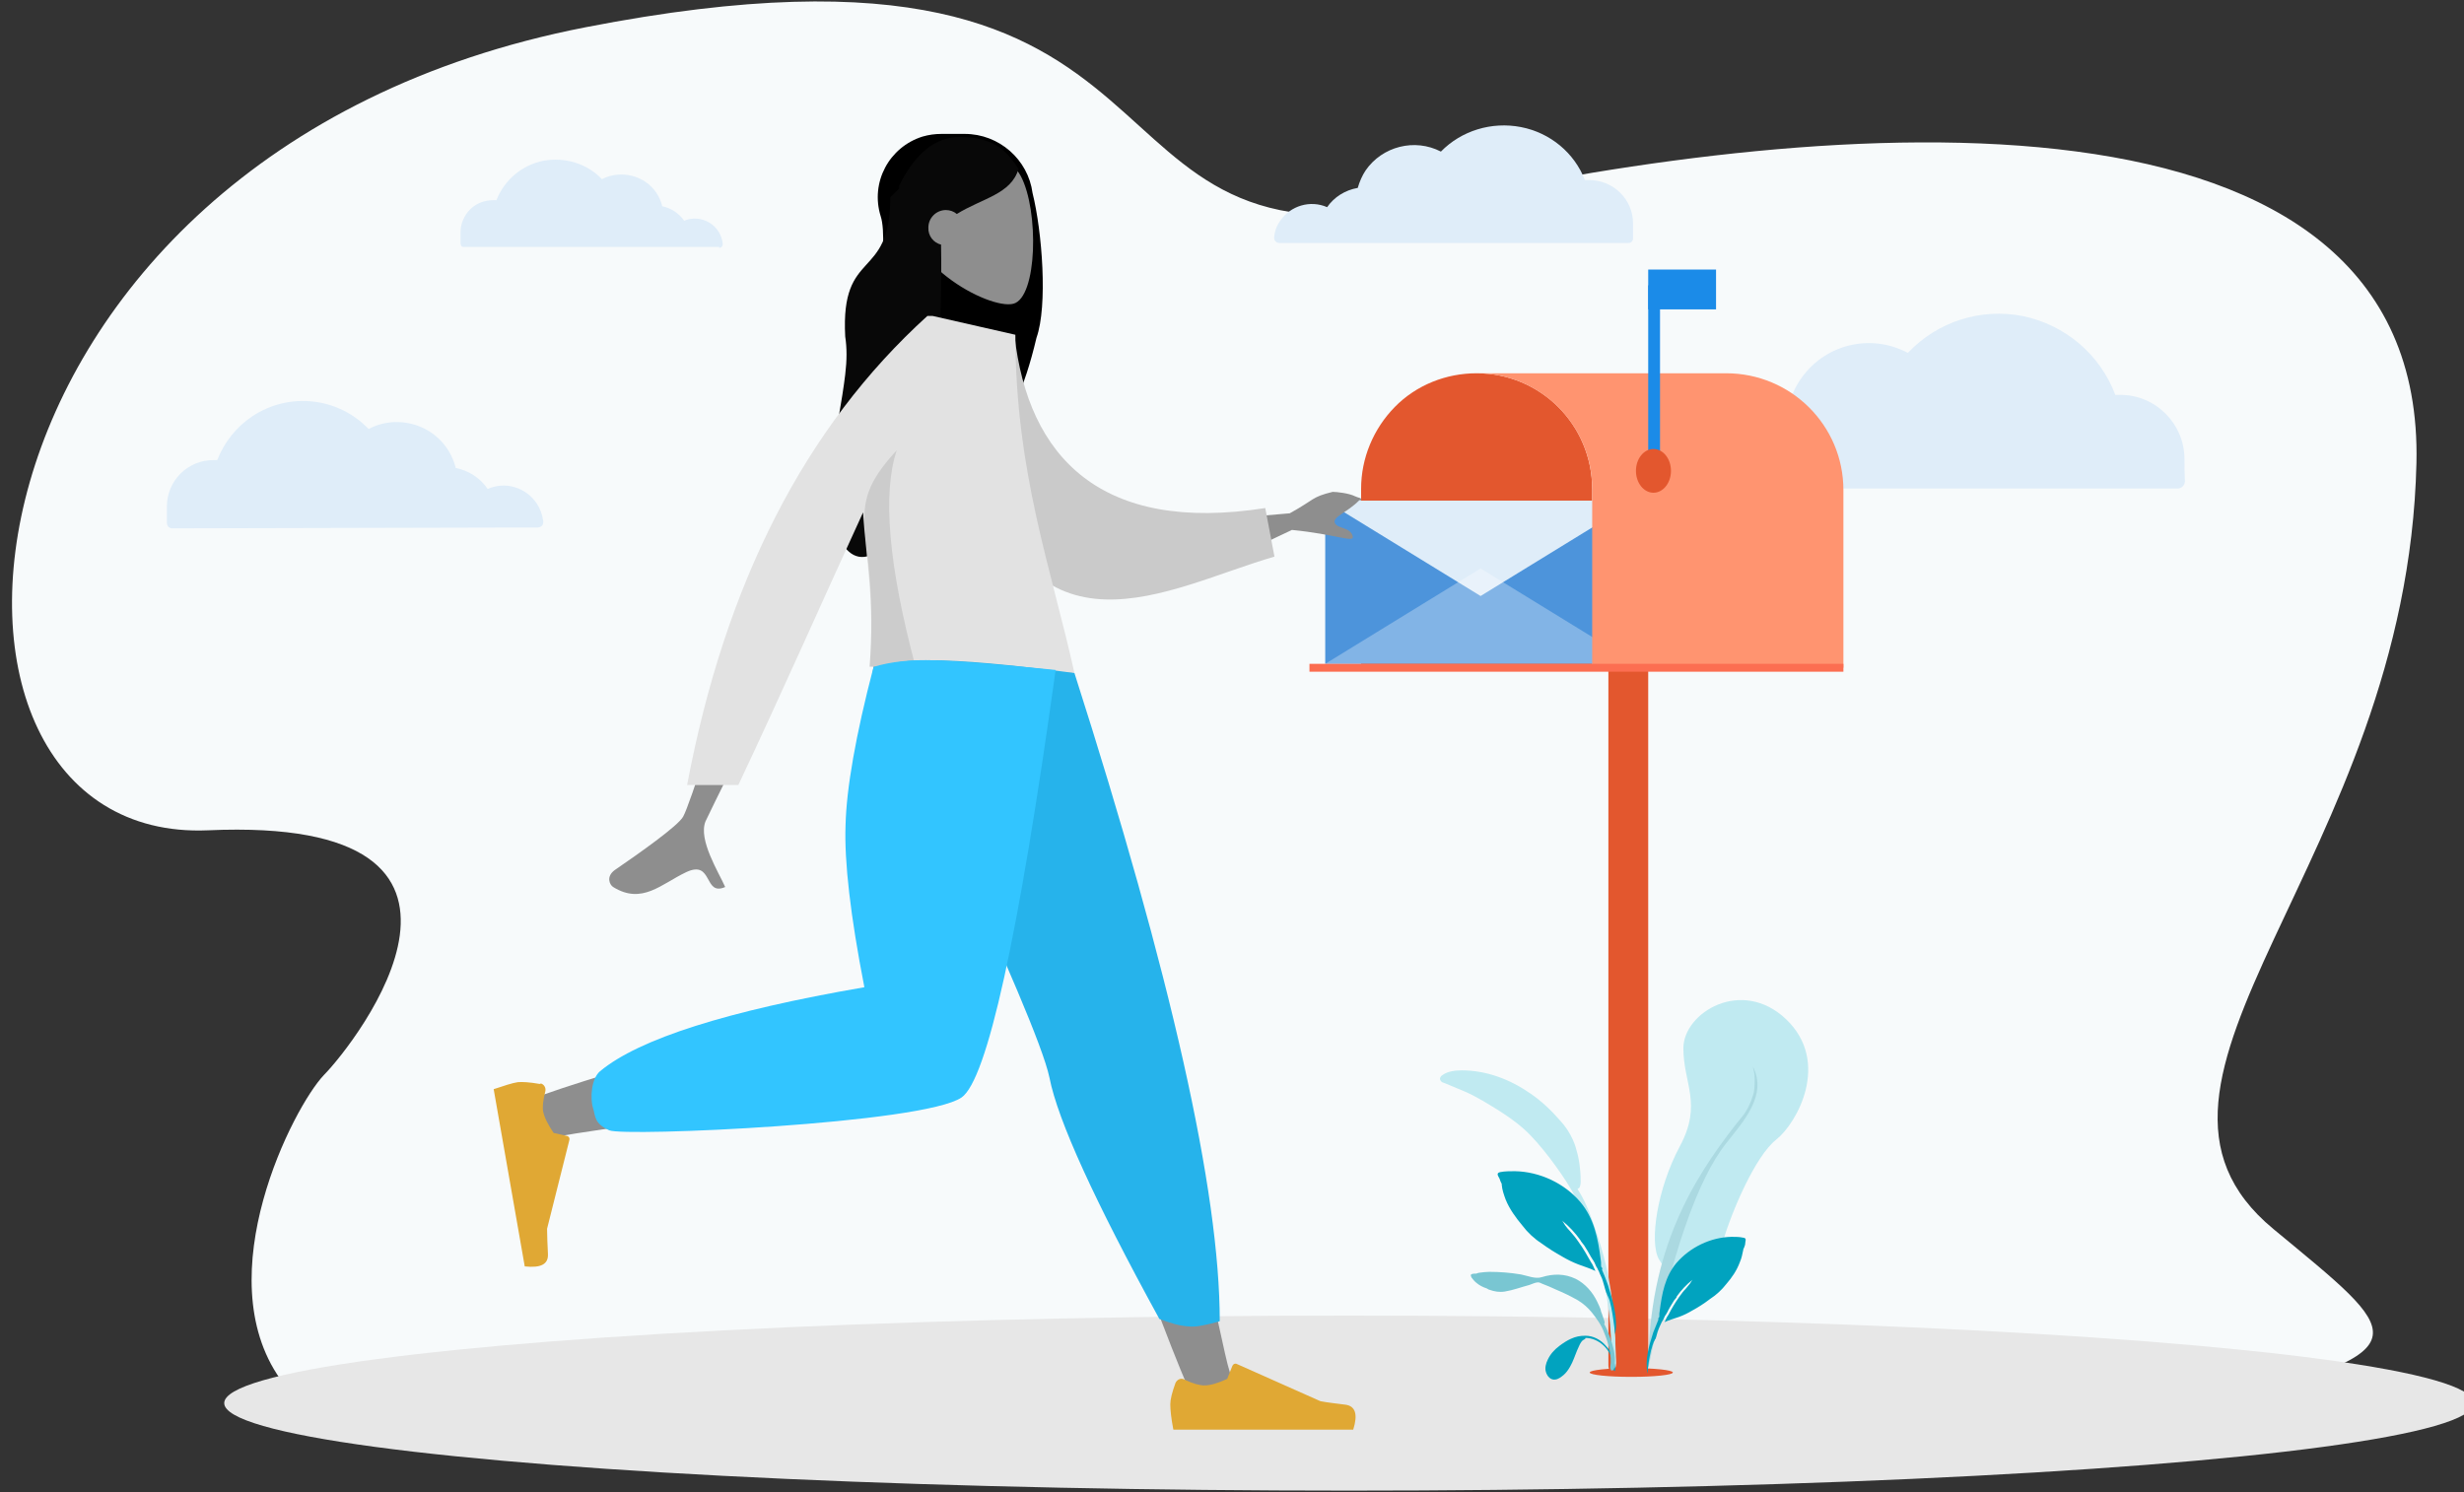 <?xml version="1.0" encoding="utf-8"?>
<!-- Generator: Adobe Illustrator 22.0.0, SVG Export Plug-In . SVG Version: 6.00 Build 0)  -->
<svg version="1.1" id="Layer_1" xmlns="http://www.w3.org/2000/svg" xmlns:xlink="http://www.w3.org/1999/xlink" x="0px" y="0px"
	 viewBox="0 0 563 341" style="enable-background:new 0 0 563 341;" xml:space="preserve">
<rect x="0" y="0" width="563" height="341" fill="#333333" stroke="none"/>
<style type="text/css">
	.st0{fill:#F7FAFB;}
	.st1{fill:#E7E7E7;}
	.st2{fill:#E3572E;}
	.st3{fill:url(#Path_11_);}
	.st4{fill:#DFEDF9;}
	.st5{fill:#4D94DB;}
	.st6{opacity:0.3;fill:#FFFFFF;enable-background:new    ;}
	.st7{fill:#FF9470;}
	.st8{fill:#1B8BE8;}
	.st9{fill:url(#Rectangle_4_);}
	.st10{fill:#8E8E8E;}
	.st11{fill:#080808;}
	.st12{fill:#E0A834;}
	.st13{fill:#CACACA;}
	.st14{fill:#E2E2E2;}
	.st15{fill-opacity:0.1;}
	.st16{fill:#26B3EB;}
	.st17{fill:#32C5FF;}
	.st18{fill:#C0EAF1;}
	.st19{fill:#01A3BF;}
	.st20{fill:#ABD9E1;}
	.st21{fill:#79C6D2;}
</style>
<title>illustration</title>
<desc>Created with Sketch.</desc>
<g id="Contact-us" transform="translate(-94, -316)">
	<g id="illustration" transform="translate(77.733, 265.741)">
		<path id="Path-33" class="st0" d="M63.8,240C-10.6,243.2,0.9,85.6,150,56.5s105.5,59.8,194.6,40.1s225.9-31.4,223.8,59.5
			s-73.9,140.9-32.7,175c29.2,24.2,35.8,27.6-13.4,39.7c-20.1,4.9-425.3,18.3-442-5.4s3-62.2,10-69.5
			C97.4,288.7,138.2,236.7,63.8,240z"/>
		<ellipse id="Oval" class="st1" cx="324.5" cy="370.9" rx="257" ry="20"/>
		<ellipse id="Oval_1_" class="st2" cx="389" cy="363.9" rx="9.5" ry="1"/>
		
			<linearGradient id="Path_11_" gradientUnits="userSpaceOnUse" x1="-2342.383" y1="392.636" x2="-2342.383" y2="392.636" gradientTransform="matrix(-0.18 0 0 -1 -80.152 741.518)">
			<stop  offset="0" style="stop-color:#DFF2FC;stop-opacity:0"/>
			<stop  offset="1" style="stop-color:#71C6EF"/>
		</linearGradient>
		<polygon id="Path" class="st3" points="341.5,348.9 341.4,348.9 341.4,348.9 341.5,348.9 		"/>
		<path id="Path_1_" class="st4" d="M399.1,161.9c-0.5,0-0.9-0.2-1.3-0.6c-0.3-0.4-0.5-0.8-0.4-1.3c0.2-2,0.9-4,2-5.6
			c3.3-5.1,9.8-7,15.4-4.7c2.4-3.4,6-5.8,10.1-6.5c0.5-2.1,1.4-4.2,2.6-6c5.4-8.2,16-10.9,24.7-6.3c6.8-7.2,16.7-10.3,26.3-8.4
			c9.6,2,17.6,8.7,21.1,18c0.4,0,0.8,0,1.2,0c8,0,14.6,6.6,14.6,14.7c0,1.8,0,3.5,0.1,5c0,0.9-0.7,1.7-1.7,1.7L399.1,161.9z"/>
		
			<g id="Group-22" transform="translate(374.267, 238.259) scale(-1, 1) translate(-374.267, -238.259) translate(313.267, 112.259)">
			<path id="Path_2_" class="st2" d="M51.5,86h-9.1V250c0,0.9,0.5,1.6,1,1.6h7.1c0.6,0,1-0.7,1-1.6V86z"/>
			<path id="Path_3_" class="st2" d="M81.6,23.3L81.6,23.3c-14.6,0-26.4,11.8-26.4,26.5v40.9H108V49.7c0-7-2.8-13.7-7.7-18.7
				S88.6,23.3,81.6,23.3z"/>
			<rect id="Rectangle" x="45.2" y="89.7" class="st5" width="71" height="-36.4"/>
			<polygon id="Path_4_" class="st4" points="116.2,52.4 45.2,52.4 80.7,74.2 			"/>
			<polygon id="Path_5_" class="st6" points="45.2,89.7 116.2,89.7 80.7,67.9 			"/>
			<path id="Path_6_" class="st7" d="M24.6,23.3h57C67,23.3,55.2,35.2,55.2,49.7v40.9H-2.2V50C-2.2,35.2,9.8,23.3,24.6,23.3z"/>
			<rect id="Rectangle_1_" x="39.7" y="46" class="st8" width="2.7" height="-42.8"/>
			<ellipse id="Oval_2_" class="st2" cx="41.2" cy="45.6" rx="4" ry="-5"/>
			<rect id="Rectangle_2_" x="26.9" y="8.7" class="st8" width="15.5" height="-9.1"/>
			
				<linearGradient id="Rectangle_4_" gradientUnits="userSpaceOnUse" x1="774.014" y1="433.293" x2="774.959" y2="433.292" gradientTransform="matrix(122 0 0 -1.819 -94314 878.971)">
				<stop  offset="0" style="stop-color:#FC6E51"/>
				<stop  offset="1" style="stop-color:#DB391F"/>
			</linearGradient>
			<rect id="Rectangle_3_" x="-2.2" y="91.5" class="st9" width="122" height="-1.8"/>
		</g>
		<path id="Path_7_" class="st4" d="M308.6,105.8c-0.3,0-0.6-0.1-0.9-0.4s-0.3-0.6-0.3-0.9c0.1-1.4,0.6-2.7,1.4-3.8
			c2.3-3.4,6.8-4.8,10.7-3.1c1.6-2.3,4.1-3.9,7-4.4c0.4-1.4,1-2.8,1.8-4c3.8-5.5,11.2-7.4,17.2-4.3c4.7-4.8,11.6-6.9,18.3-5.6
			c6.7,1.3,12.2,5.9,14.6,12.1c0.3,0,0.6,0,0.9,0c5.6,0,10.1,4.4,10.1,9.9c0,1.2,0,2.4,0,3.4c0,0.3-0.1,0.6-0.3,0.8
			c-0.2,0.2-0.5,0.3-0.8,0.3L308.6,105.8z"/>
		<path id="Path_8_" class="st4" d="M180.6,106.9c0.2,0,0.5-0.1,0.6-0.3c0.2-0.2,0.2-0.4,0.2-0.7c-0.2-2-1.4-3.8-3.1-4.8
			c-1.7-1-3.9-1.2-5.7-0.4c-1.2-1.7-3-2.9-5-3.3c-0.3-1.1-0.7-2.1-1.3-3c-2.7-4.1-8.2-5.4-12.5-3.2c-3.4-3.6-8.5-5.1-13.4-4.2
			c-4.9,1-8.9,4.4-10.7,9H129c-2,0-3.9,0.7-5.3,2.1c-1.4,1.4-2.2,3.3-2.2,5.2c0,0.9,0,1.8,0,2.6c0,0.2,0.1,0.4,0.2,0.6
			c0.2,0.2,0.4,0.2,0.6,0.2H180.6z"/>
		<path id="Path_9_" class="st4" d="M139.2,170.8c0.3,0,0.7-0.2,0.9-0.4s0.3-0.6,0.3-1c-0.2-1.5-0.7-2.9-1.5-4.1
			c-2.5-3.7-7.2-5.1-11.2-3.3c-1.7-2.5-4.3-4.2-7.3-4.8c-1-4.1-3.9-7.6-7.8-9.3s-8.4-1.6-12.1,0.4c-7-7.3-18.2-8.5-26.6-2.9
			c-3.6,2.4-6.4,5.9-8,10h-0.9c-2.8,0-5.5,1.1-7.5,3.1c-2,2-3.1,4.7-3.1,7.5c0,1.3,0,2.5,0,3.7c0,0.3,0.1,0.6,0.3,0.9
			c0.2,0.2,0.5,0.4,0.9,0.4L139.2,170.8z"/>
		<g id="Group-42" transform="translate(126.267, 81.259)">
			<g id="Head_x2F_Front" transform="translate(75.824, 0)">
				<path id="Hair-Back" d="M50.1,13.1c2.2,8.8,3.5,25.8,0.9,33.1c-2.8,11.9-6.4,19.5-10.9,23c-10.3,8-17.9,9.4-22.6,4.1
					c-0.4-6.6,2-13.1,5.4-19.5c-3.4-1.1-6.2-3.6-7.6-7.2c-0.7-1.9-1-3.9-0.7-5.8c1.5-12,1.8-19.4,0.8-22.4
					c-2.4-7.7,1.9-15.8,9.6-18.2c1.4-0.4,2.8-0.6,4.3-0.6v0l5.3,0C42.5-0.4,49.1,5.5,50.1,13.1z"/>
				<g id="Head" transform="translate(18.207, 2.916)">
					<path class="st10" d="M27.5,35.5c-5.5,1.4-26.4-9.4-25.3-25S25-1.6,29.2,6.3S33,34.1,27.5,35.5z"/>
				</g>
				<path id="Hair-Front" class="st11" d="M29.2,24.9c0.3,16.2-0.8,46.2-5.8,64.4c-1.7,6.1-8.3,5.9-10.3,6.6C5,99,3.6,82.3,2.3,83.5
					c2.7-14.2,4.4-23.8,5-28.9c0.4-3.3,0.4-6.1,0-8.7C6.2,25.5,17.6,33.4,17.6,14.1c0.7-0.7,1.4-1.4,2-2l0-0.6
					c3.7-7.5,8.3-11.2,13.9-11.2c8.4,0,11.1,3.9,13.4,7.3c-1.7,5.8-8.3,6.7-14.1,10.3c-0.7-0.6-1.6-0.9-2.5-0.9c-2.2,0-4,1.8-4,4
					C26.2,22.9,27.5,24.5,29.2,24.9z"/>
			</g>
			<path id="Leg" class="st10" d="M136.5,207.3c-0.2-0.3-0.3-0.5-0.4-0.8c-2.3-6.2-39.7-72.9-43.5-85.1h42.1
				c2.8,9.3,15.6,67.5,17.4,79.1c5.7,18.3,17.3,77.6,18.8,81.7c1.6,4.3-7.2,8.8-9.6,3.5c-3.7-8.5-12.6-31.8-16.6-46.1
				C141,226.1,138,214.1,136.5,207.3z"/>
			<path id="Leg_1_" class="st10" d="M101.3,215.4c-17.1,4.3-79.7,12.1-83.9,13.4c-4.4,1.3-8.3-7.8-2.8-9.8
				c8.7-3.1,32.6-10.4,47.1-13.4c11.7-2.4,22.3-4.3,29.5-5.5c-0.6-20.1-3.4-68.4-1.6-78.8h37.3c-1.7,10-16.5,82.9-19.2,90.2
				C106.8,214.2,104.2,215.3,101.3,215.4L101.3,215.4z"/>
			<path id="shoe" class="st12" d="M13.3,216.7c-2.3-0.4-4-0.5-5-0.4c-1.3,0.2-3.1,0.8-5.5,1.6c0.3,1.5,2.6,15,7.1,40.5
				c3.7,0.4,5.4-0.5,5.3-2.8c-0.1-2.3-0.2-4.2-0.2-5.8l5.1-20.3c0.1-0.4-0.1-0.8-0.5-0.9c0,0,0,0,0,0l-3.1-0.7
				c-1.3-1.9-2.1-3.5-2.4-4.9c-0.2-1.1,0-2.6,0.5-4.6h0c0.2-0.8-0.3-1.6-1-1.8C13.4,216.7,13.4,216.7,13.3,216.7z"/>
			<path id="shoe_1_" class="st12" d="M158.6,285c-0.8,2.2-1.2,3.8-1.2,4.9c0,1.3,0.2,3.2,0.7,5.8c1.5,0,15.2,0,41.1,0
				c1.1-3.5,0.5-5.4-1.8-5.7c-2.3-0.3-4.2-0.5-5.7-0.8l-19.1-8.5c-0.4-0.2-0.8,0-1,0.4c0,0,0,0,0,0l-1.2,3c-2.1,1-3.9,1.5-5.2,1.5
				c-1.1,0-2.6-0.4-4.5-1.3v0C159.9,283.8,159,284.2,158.6,285C158.6,284.9,158.6,284.9,158.6,285z"/>
			<path id="Skin" class="st10" d="M155.9,88.8l28.8-2.5c5.8-3.2,4.9-3.7,9.8-4.9c0.9,0,3.7,0.3,5.1,1c0.5,0.3,1.8,0.4,1.4,0.9
				c-0.1,0.1-0.4,0-0.4,0c-2.7,2.8-6.2,3.8-5.6,5.2c0.6,1.4,3.6,0.9,4.1,3.1c0.3,1.5-3.8-0.5-13.9-1.5l-24.1,11.4L155.9,88.8z
				 M65.6,95.5l15.9,0.1c-19.4,38.9-29.5,59.3-30.3,61.1c-1.7,4.2,3,11.6,4.5,15c-5,2.2-2.7-6.3-8.9-3.4c-5.7,2.7-10.1,7.5-16.7,3.4
				c-0.8-0.5-1.7-2.4,0.4-3.9c5.4-3.7,14.5-10.1,15.6-12.2C47.7,152.7,54.1,132.6,65.6,95.5z"/>
			<path id="Clothes-Back" class="st13" d="M109.3,44.8l12.5,0.8c3.1,27.9,19.8,45.4,57.3,39.5l2.1,11.1
				c-24.5,7.1-55.6,26.6-69.2-22.8C109.3,63.7,109.1,53.4,109.3,44.8z"/>
			<path id="Clothes" class="st14" d="M87.2,86.1c-9.1,19.8-18.4,40.9-28.5,62.3H47c8.7-46.2,27-81.9,54.9-107.2h1.2l0,0l18.9,4.3
				c0,31.4,8.2,53.4,13.5,77.3l-46.8-1.5C89.9,106.4,87.8,95.9,87.2,86.1z"/>
			<path id="Shade" class="st15" d="M88.7,121.4h10.5c-6.2-23.2-7.6-39.7-4.3-49.5C81.3,86.6,91.1,88.9,88.7,121.4z"/>
			<path id="Path-2" class="st15" d="M2.2-0.4"/>
			<path id="Path_10_" class="st16" d="M135.5,122.8c22.1,69.1,33.2,118.4,33.2,148.1c0,0.1-3.5,1-5.3,1.2c-1.7,0.2-3.8-0.2-4.9-0.5
				c-1.4-0.4-2.6-0.8-3.6-1.2c-14.8-27-23.2-45.4-25.1-55.1c-3-14.5-38.5-86.6-38.5-92.5C91.3,118.9,106,118.9,135.5,122.8z"/>
			<path id="Path-3" class="st17" d="M87.5,194.6c-31.3,5.4-51.5,11.8-60.4,19.2c-2,1.7-2.3,6.2-1.6,8.4c0.6,1.9,0.2,3.5,3.7,5.1
				c3.5,1.5,71.7-1.5,80.5-7.5c5.8-4,13-36.5,21.5-97.7c-13-1.3-22.2-2-27.6-2.2c-5.4-0.2-10.1,0.3-14,1.5
				c-4.1,15.7-6.2,27.8-6.4,36.2C82.9,165.9,84.3,178.2,87.5,194.6z"/>
		</g>
		
			<g id="Group-10" transform="translate(363.267, 329.259) scale(-1, 1) translate(-363.267, -329.259) translate(342.267, 294.259)">
			<path id="Fill-1-Copy-2" class="st18" d="M38.3,1.6c-1.2-0.8-2.8-1-4.3-1c-5.7,0-11.1,2.1-15.7,5.3c-2.5,1.7-4.8,3.9-6.8,6.2
				c-1.2,1.3-2.2,2.8-2.9,4.4c-0.5,1.1-0.8,2.2-1.1,3.4C7.2,21.1,7,22.6,6.9,24c0,0.6-0.4,3.6,0.6,3.6c0,0.1,0,0.1,0,0.2
				C5.4,31,4.2,34.8,3,38.3c-1,3.1-1.9,6.2-2.5,9.4c-0.8,4.2-1.3,8.5-1.5,12.7c-0.1,0.9-0.1,1.8-0.1,2.7c0,0.8-0.1,1.6-0.1,2.3
				c0,0.9-0.2,1.9,0,2.8c0.1,0.8,0.8,0.6,0.8-0.1c0-0.9,0-1.8,0.1-2.7c0.1-1.2,0.1-2.4,0.2-3.6c0.4-8.4,2-16.7,4.8-24.6
				c1.2-3.2,2.5-6.2,4.2-9.2c1.5-2.6,3.3-5.1,5.1-7.5c1.8-2.3,3.6-4.5,5.8-6.5c1.8-1.6,3.7-2.9,5.7-4.2c2.6-1.6,5.1-3.2,7.9-4.4
				c1.4-0.6,2.9-1.2,4.3-1.8c0.3-0.1,0.5-0.2,0.8-0.3C39.3,2.7,39,2,38.3,1.6"/>
		</g>
		<path id="Fill-20-Copy-2" class="st19" d="M378.5,355.5c-1.2,0-2.2,0.2-3.3,0.7c-0.9,0.4-1.8,1-2.6,1.6c-1.2,0.9-2.1,1.9-2.7,3.2
			c-0.4,0.8-0.7,1.9-0.4,2.8c0.3,1,1.1,1.9,2.2,1.7c0.7-0.1,1.3-0.6,1.8-1c0.6-0.5,1.1-1.2,1.5-1.9c0.7-1.2,1.1-2.5,1.6-3.7
			c0.3-0.6,0.5-1.2,0.8-1.7c0.2-0.3,0.3-0.5,0.6-0.7c0.1-0.1,0.7-0.3,0.5-0.5c3,0,5.7,2.5,6.3,5.6c0.1,0.3,0.1,0.6,0.1,0.9
			c0,0.2,0,0.9,0.2,1c0.3,0.3,0.2-0.5,0.2-0.6c0-0.3-0.1-0.6-0.1-0.9c-0.2-1.6-0.9-3-2-4.2C382,356.4,380.3,355.5,378.5,355.5"/>
		<path id="Fill-10-Copy-2" class="st19" d="M359.1,318.1c1-0.2,2.2-0.2,3.3-0.2c5.7,0.1,11.4,2.8,15,7.1c3.1,3.7,4,8.3,4.6,13
			c0.1,0.5,0.1,0.9,0.1,1.4c0,0.1,0,0.2,0,0.3c0.2,0.2,0.4,0.5,0.2,0.7c0.5,1.2,1,2.4,1.4,3.6c1.1,3.6,2.3,7.4,1.6,11.2
			c-0.2-2.1-0.5-4.3-0.9-6.3c0-0.1-0.1-0.2-0.1-0.4c0,0,0,0,0,0c-0.1-0.6-0.3-1.3-0.6-1.9c0,0,0,0,0,0c0-0.1-0.1-0.2-0.1-0.2
			c-0.1-0.2-0.1-0.3-0.2-0.5c0-0.1,0-0.1-0.1-0.2c-0.3-0.8-0.5-1.8-0.8-2.7c-0.1-0.2-0.1-0.4-0.2-0.6c0,0,0,0,0,0
			c-0.2-0.5-0.5-1-0.7-1.6c-0.1-0.1-0.2-0.4-0.3-0.6c0,0-0.2-0.4-0.3-0.5c-0.1-0.3-0.3-0.6-0.4-0.9c0,0,0,0,0,0
			c-0.2-0.3-0.3-0.6-0.5-0.8c0-0.1-0.1-0.1-0.1-0.2c-0.1-0.1-0.1-0.2-0.2-0.3c-0.5-0.9-1-1.8-1.6-2.7c-0.2-0.3-0.7-0.8-0.8-1.1
			c0,0,0,0,0,0c-1.2-1.7-2.6-3.2-4.2-4.5c0.2,0.2,0.6,1,0.7,1.1c0.3,0.4,0.7,0.9,1.1,1.3c0.7,0.8,1.3,1.5,1.9,2.4
			c1.1,1.5,2,3.1,2.9,4.7c0,0,0,0,0,0c0.4,0.5,0.7,1.4,1,2c-1.2-0.6-2.6-1-3.9-1.5c-1.3-0.5-2.5-1.1-3.7-1.8c-1.6-0.9-3.2-1.9-4.7-3
			c-1.7-1.1-3.2-2.5-4.4-4.1c-1.5-1.8-2.9-3.7-3.8-5.9c-0.4-1.1-0.8-2.2-0.9-3.4c0-0.1,0-0.1,0-0.2c-0.2-0.4-0.4-0.8-0.5-1.2
			C358.6,319,358,318.3,359.1,318.1"/>
		<path id="Path-47" class="st18" d="M401,341.9c4.6-0.6,7.6-3.2,8.9-7.8c2-6.9,7.4-19.6,12.2-23.4s12.5-17.7,2.3-27.5
			c-10.2-9.7-23.5-1.5-23.5,6.6c0,8.1,4.4,12.7-0.8,22.4s-7,21.9-4.8,25.8C396.8,340.6,398.7,341.9,401,341.9z"/>
		<path id="Path-46" class="st20" d="M410.7,311.5c4-5.1,9.4-10.9,6.1-17.5c0.2,0.9,0.4,1.8,0.4,2.9c0,1.6-0.1,2.9-0.4,3.7
			c-1.2,3.8-2.6,4.9-3.9,6.6c-9.6,12.3-20,28.6-20,55.7C398.2,336.9,404.1,319.8,410.7,311.5z"/>
		<path id="Fill-10-Copy-2_1_" class="st19" d="M414.6,333.1c-0.9-0.2-1.8-0.2-2.7-0.2c-4.8,0.1-9.5,2.4-12.6,6
			c-2.6,3.1-3.3,7-3.8,10.9c-0.1,0.4-0.1,0.8-0.1,1.2c0,0.1,0,0.2,0,0.2c-0.2,0.2-0.3,0.4-0.2,0.6c-0.4,1-0.8,2-1.2,3
			c-1,3.1-1.9,6.2-1.3,9.4c0.1-1.8,0.4-3.6,0.8-5.3c0-0.1,0-0.2,0.1-0.3c0,0,0,0,0,0c0.1-0.5,0.3-1.1,0.5-1.6c0,0,0,0,0,0
			c0-0.1,0.1-0.1,0.1-0.2c0.1-0.1,0.1-0.3,0.2-0.4c0,0,0-0.1,0.1-0.1c0.3-0.7,0.4-1.5,0.7-2.2c0.1-0.2,0.1-0.3,0.2-0.5c0,0,0,0,0,0
			c0.2-0.4,0.4-0.9,0.6-1.3c0.1-0.1,0.2-0.3,0.3-0.5c0,0,0.2-0.3,0.2-0.4c0.1-0.2,0.2-0.5,0.4-0.7c0,0,0,0,0,0
			c0.1-0.2,0.3-0.5,0.4-0.7c0-0.1,0.1-0.1,0.1-0.2c0-0.1,0.1-0.2,0.1-0.2c0.4-0.8,0.9-1.5,1.3-2.2c0.2-0.3,0.6-0.6,0.6-0.9
			c0,0,0,0,0,0c1-1.4,2.2-2.7,3.6-3.8c-0.2,0.2-0.5,0.8-0.6,0.9c-0.3,0.4-0.6,0.7-0.9,1.1c-0.6,0.6-1.1,1.3-1.6,2
			c-0.9,1.3-1.7,2.6-2.4,4c0,0,0,0,0,0c-0.4,0.5-0.6,1.1-0.9,1.7c1-0.5,2.2-0.8,3.3-1.2c1.1-0.4,2.1-0.9,3.1-1.5
			c1.3-0.7,2.7-1.6,4-2.6c1.4-0.9,2.7-2.1,3.7-3.4c1.3-1.5,2.4-3.1,3.1-5c0.4-0.9,0.6-1.9,0.8-2.9c0,0,0-0.1,0-0.1
			c0.2-0.3,0.3-0.7,0.4-1C415,333.9,415.5,333.2,414.6,333.1"/>
		<path id="Twisted-Leaf-Copy-2" class="st21" d="M353.6,341.3c0.2-0.1,0.6-0.2,0.7-0.2c0.8-0.1,1.5-0.2,2.3-0.2
			c2.4,0,4.8,0.2,7.2,0.6c1.5,0.3,3.3,1.1,4.8,0.6c2.6-0.8,5.2-0.8,7.7,0.4c2.2,1.1,3.9,3.1,4.9,5.2c0.1,0.3,0.8,1.5,0.9,2.3
			c0.1,0.2,0.1,0.3,0.2,0.5c0.2,0.5,0.3,1,0.5,1.5c0.1,0.2,0.2,0.7,0,0.8c0.3,0.6,0.6,1.1,0.8,1.7c0.7,1.7,1.4,3.6,1.6,5.5
			c0.1,0.7,0.1,1.4,0,2c0,0.3,0,1-0.3,1.3c-0.5,0.5-0.7-0.2-0.7-0.6c0.4-2.8-0.4-5.4-1.4-7.9c-0.6-1.7-1.7-3.2-2.8-4.6
			c-0.9-1.1-1.9-2-3.2-2.8c-1.6-0.9-3.2-1.7-4.9-2.4c-1.1-0.5-2.2-1-3.3-1.4c-0.2-0.1-0.6-0.3-0.9-0.3c-0.6,0-1.4,0.4-2,0.6
			c-1.9,0.5-3.7,1.2-5.6,1.5c-1.2,0.2-2.4,0-3.5-0.4c-0.1,0-0.3-0.1-0.6-0.3c-0.9-0.3-1.7-0.7-2.4-1.3c-0.4-0.3-0.8-0.8-1.1-1.2
			c-0.1-0.1-0.1-0.3-0.1-0.4c-0.1,0-0.1-0.1-0.1-0.1C352.4,341.3,353.1,341.3,353.6,341.3"/>
	</g>
</g>
</svg>
